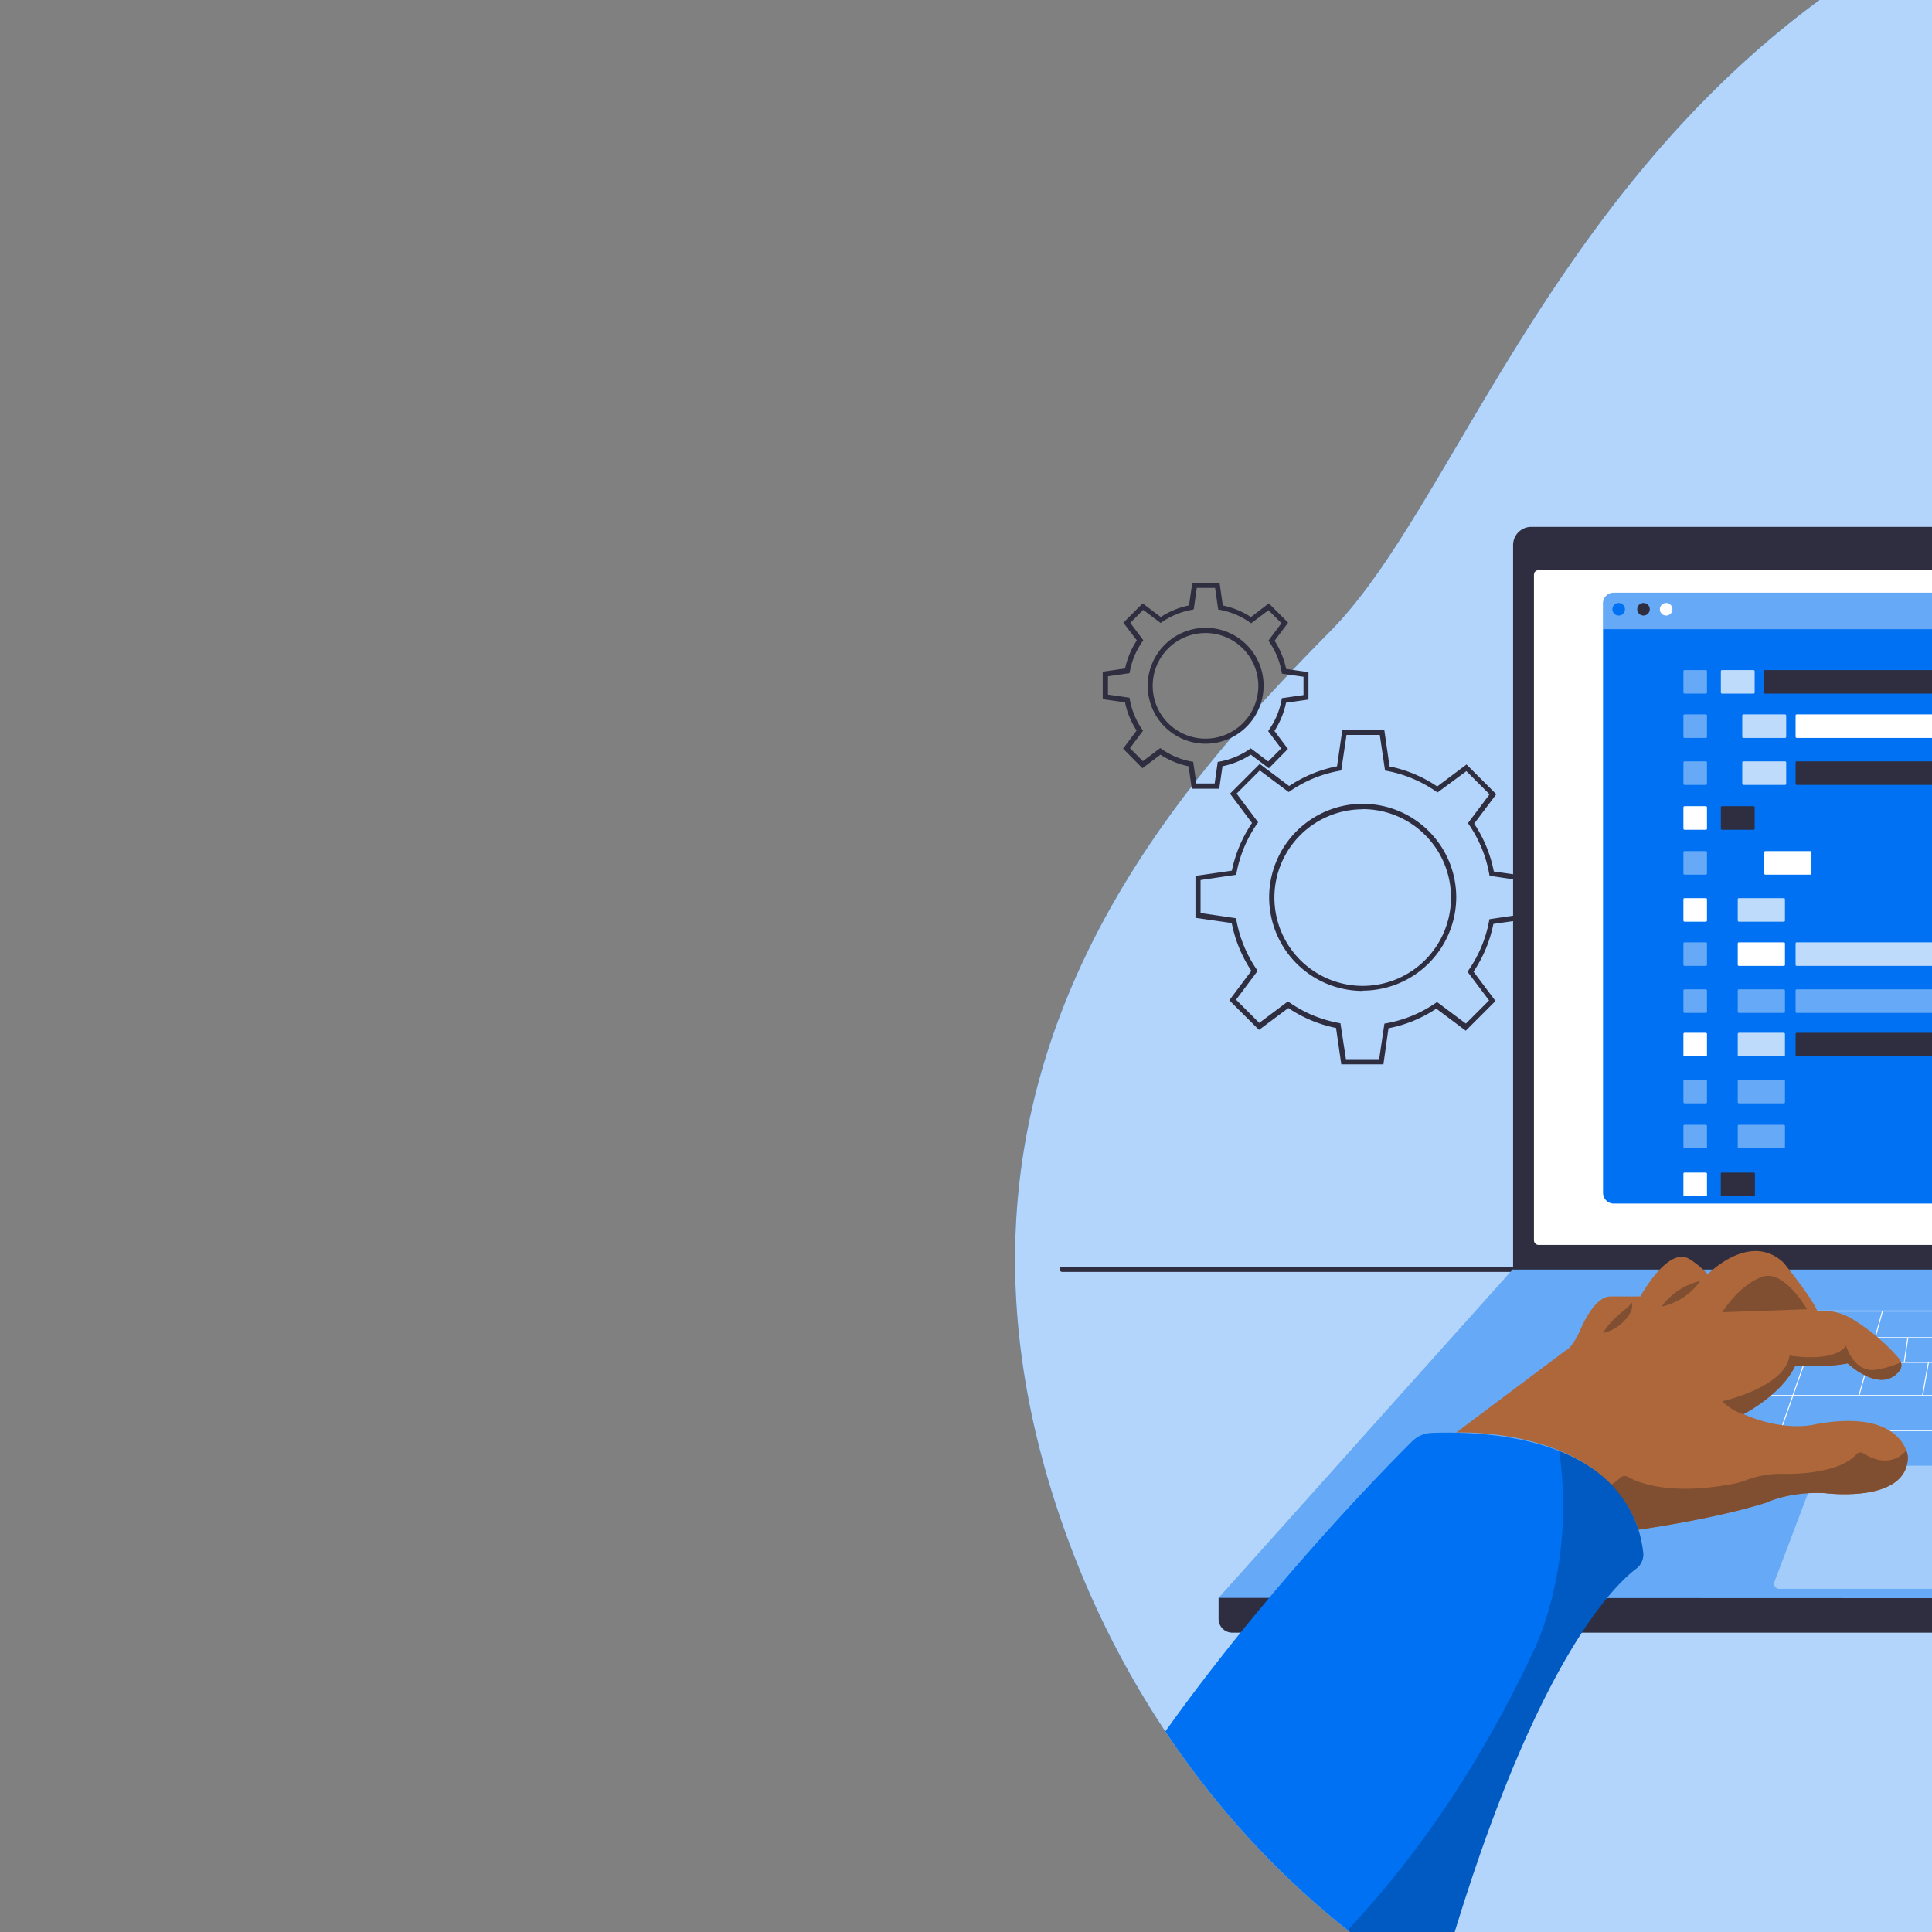 <?xml version="1.0" encoding="utf-8"?>
<svg viewBox="0 0 500 500" xmlns="http://www.w3.org/2000/svg" xmlns:bx="https://boxy-svg.com">
  <rect x="0" y="0" width="500" height="500" fill="#808080" stroke="none"/>
  <defs>
    <clipPath id="fe9b49f8-e166-4e47-ac65-a2d5a59265ce">
      <path id="b1f04b0c-412f-4f15-bef7-21759d12595e" data-name="SVGID" d="M734.19,333.45c-6.71,56.78-32.6,122.79-84.4,153.12-78.23,45.82-71.69,116.3-224.38,147a313.33,313.33,0,0,1-67.69,6.39,260.44,260.44,0,0,1-33.24-2.72c-97-14.18-162.34-81.63-186.3-163C106.7,367,169.62,297,211.36,254.71S283.64,80.85,433.51,49.62A304.56,304.56,0,0,1,503.09,43c53.32,1.36,111.48,18.82,151.72,55.36q4.56,4.08,8.83,8.52C719.57,164.25,743.34,256.05,734.19,333.45Z" fill="none"/>
    </clipPath>
  </defs>
  <path d="M734.19,333.45c-6.71,56.78-32.6,122.79-84.4,153.12-78.23,45.82-71.69,116.3-224.38,147a313.33,313.33,0,0,1-67.69,6.39,260.44,260.44,0,0,1-33.24-2.72c-97-14.18-162.34-81.63-186.3-163C106.7,367,169.62,297,211.36,254.71S283.64,80.85,433.51,49.62A304.56,304.56,0,0,1,503.09,43c53.32,1.36,111.48,18.82,151.72,55.36q4.56,4.08,8.83,8.52C719.57,164.25,743.34,256.05,734.19,333.45Z" fill="#0071f2" transform="matrix(1, 0, 0, 1, 133.026, -91.466)" bx:origin="0.597 0.707"/>
  <path d="M734.19,333.45c-6.71,56.78-32.6,122.79-84.4,153.12-78.23,45.82-71.69,116.3-224.38,147a313.33,313.33,0,0,1-67.69,6.39,260.44,260.44,0,0,1-33.24-2.72c-97-14.18-162.34-81.63-186.3-163C106.7,367,169.62,297,211.36,254.71S283.64,80.85,433.51,49.62A304.56,304.56,0,0,1,503.09,43c53.32,1.36,111.48,18.82,151.72,55.36q4.56,4.08,8.83,8.52C719.57,164.25,743.34,256.05,734.19,333.45Z" fill="#fff" opacity="0.7" transform="matrix(1, 0, 0, 1, 133.026, -91.466)" bx:origin="0.597 0.707"/>
  <g id="eaf174e0-ebbb-4b42-a98f-45f9edbc98ad" data-name="freepik--Table--inject-546" transform="matrix(1, 0, 0, 1, 133.026, -91.466)" bx:origin="0.63 33.693">
    <path d="M697.39,420.64H678.88a.68.68,0,0,1,0-1.36h18.51a.68.68,0,0,1,0,1.36Z" fill="#2f2e41"/>
    <path d="M670.62,420.64H141.88a.68.68,0,0,1,0-1.36H670.62a.68.68,0,0,1,0,1.36Z" fill="#2f2e41"/>
  </g>
  <g id="e6f31740-1334-4c1a-b3b9-32a2fdb0f816" data-name="freepik--Gears--inject-546" transform="matrix(1, 0, 0, 1, 133.026, -91.466)" bx:origin="0.604 1.407">
    <path d="M644.06,302.44H632.24l-1.47-10.33a37.46,37.46,0,0,1-13.58-5.67l-8.31,6.23-8.35-8.35,6.26-8.34a37.5,37.5,0,0,1-5.6-13.58l-10.28-1.48V249.11l10.32-1.48a37.58,37.58,0,0,1,5.68-13.58l-6.23-8.31,8.35-8.35,8.34,6.26a37.32,37.32,0,0,1,13.58-5.6l1.48-10.28h11.8l1.49,10.32a37.3,37.3,0,0,1,13.58,5.68l8.31-6.23,8.35,8.35-6.26,8.34a37.08,37.08,0,0,1,5.6,13.58l10.28,1.47v11.81l-10.32,1.48a37.63,37.63,0,0,1-5.68,13.59l6.23,8.31-8.35,8.35-8.31-6.29a37.32,37.32,0,0,1-13.58,5.6Zm-10.64-1.36h9.51L644.37,291l.49-.09a36,36,0,0,0,13.92-5.74l.41-.28,8.15,6.14,6.68-6.7-6.11-8.15.28-.39a36.11,36.11,0,0,0,5.83-14l.08-.48,10.2-1.45V250.4L674.22,249l-.09-.48a35.91,35.91,0,0,0-5.73-14l-.27-.41,6.12-8.15-6.68-6.68-8.15,6.11-.41-.28a36,36,0,0,0-14-5.83l-.47-.08-1.51-10.07h-9.51l-1.44,10.08-.47.1a35.8,35.8,0,0,0-14,5.73l-.41.27-8.15-6.12-6.68,6.68,6.11,8.15-.27.4a36,36,0,0,0-5.83,13.95l-.09.48-10.12,1.45v9.51l10.08,1.44.09.47a35.85,35.85,0,0,0,5.84,14l.27.4-6.14,8.15,6.7,6.69,8.15-6.12.39.28a35.73,35.73,0,0,0,13.95,5.82l.48.1Zm4.84-19.55a26.46,26.46,0,1,1,26.46-26.45A26.46,26.46,0,0,1,638.26,281.53Zm0-51.54a25.1,25.1,0,1,0,25.1,25.1h0A25.12,25.12,0,0,0,638.26,230Z" fill="#2f2e41"/>
    <path d="M685.33,354.13h-8.77l-1.06-7.42a26.88,26.88,0,0,1-9.51-4l-6,4.48-6.21-6.2,4.5-6a26.53,26.53,0,0,1-3.93-9.5L647,324.44V315.6l7.41-1.06a26.78,26.78,0,0,1,4-9.51l-4.47-6,6.21-6.21,6,4.49a26.74,26.74,0,0,1,9.51-3.92L676.7,286h8.77l1.06,7.42a26.93,26.93,0,0,1,9.51,4l6-4.47,6.21,6.2-4.5,6a26.65,26.65,0,0,1,3.93,9.51l7.39,1.06v8.84l-7.42,1.06a26.78,26.78,0,0,1-4,9.51l4.47,6L702,347.31l-6-4.49a27.18,27.18,0,0,1-9.51,3.92Zm-7.6-1.36h6.44l1-7.18.49-.1a25.57,25.57,0,0,0,9.92-4.07l.41-.27,5.82,4.37,4.54-4.55-4.35-5.8.27-.41a25.57,25.57,0,0,0,4.15-9.9l.08-.47,7.21-1v-6.42l-7.18-1-.09-.48a25.68,25.68,0,0,0-4.07-9.93l-.27-.4,4.36-5.82L702,294.68,696.15,299l-.41-.27a25.59,25.59,0,0,0-9.89-4.15l-.49-.08-1-7.21H677.9l-1,7.19-.49.09a25.27,25.27,0,0,0-9.92,4.07l-.41.28-5.85-4.27-4.54,4.55L660,305l-.27.41a25.4,25.4,0,0,0-4.14,9.9l-.08.48-7.22,1v6.35l7.19,1,.08.47a25.62,25.62,0,0,0,4.07,9.93l.28.39-4.36,5.83,4.53,4.55,5.82-4.36.39.29a25.7,25.7,0,0,0,9.9,4.07l.49.1Zm3.3-13.58a19.11,19.11,0,1,1,19.11-19.11A19.11,19.11,0,0,1,681,339.19Zm0-36.86a17.75,17.75,0,1,0,17.75,17.75A17.75,17.75,0,0,0,681,302.33Z" fill="#2f2e41"/>
    <path d="M225,366.92H214.1l-1.36-9.42a34.1,34.1,0,0,1-12.34-5.16L192.81,358l-7.69-7.66,5.7-7.62a34.58,34.58,0,0,1-5.08-12.37L176.36,329V318.15l9.42-1.36A34.24,34.24,0,0,1,191,304.46l-5.7-7.59,7.69-7.7,7.62,5.72A34.19,34.19,0,0,1,213,289.78l1.36-9.4h10.87l1.36,9.44A33.86,33.86,0,0,1,238.92,295l7.59-5.69,7.7,7.7-5.72,7.62A34,34,0,0,1,253.57,317l9.4,1.36v10.86l-9.51,1.36a34.1,34.1,0,0,1-5.14,12.35l5.69,7.59-7.7,7.69-7.62-5.71a33.85,33.85,0,0,1-12.38,5.08Zm-9.7-1.35h8.6l1.36-9.2.49-.08a32.76,32.76,0,0,0,12.74-5.23l.39-.27,7.46,5.58,6-6-5.57-7.42.27-.41a32.84,32.84,0,0,0,5.31-12.72l.1-.47,9.22-1.36v-8.51l-9.2-1.36-.09-.49a32.85,32.85,0,0,0-5.23-12.74l-.27-.4,5.59-7.45-6-6L239,296.56l-.4-.28a33.13,33.13,0,0,0-12.7-5.31l-.48-.08-1.36-9.23h-8.61l-1.36,9.19-.47.1a32.7,32.7,0,0,0-12.74,5.23l-.41.27-7.46-5.6-6,6,5.57,7.43-.29.41a32.74,32.74,0,0,0-5.3,12.7l-.09.47-9.22,1.36v8.53l9.19,1.36.08.47a32.94,32.94,0,0,0,5.23,12.74l.27.41-5.58,7.46,6,6,7.43-5.57.39.28a32.67,32.67,0,0,0,12.72,5.3l.47.09Zm4.36-17.66a24.21,24.21,0,1,1,24.19-24.22v0a24.23,24.23,0,0,1-24.19,24.15Zm0-47a22.85,22.85,0,1,0,22.83,22.85v0a22.85,22.85,0,0,0-22.83-22.89h0Z" fill="#2f2e41"/>
    <path d="M182.51,295.58h-7.1l-.83-5.8a21.14,21.14,0,0,1-7.28-3l-4.67,3.5-5-5.07,3.5-4.68a21,21,0,0,1-3-7.3l-5.77-.82v-7.11l5.78-.83a21.52,21.52,0,0,1,3.05-7.28l-3.49-4.57,5-5,4.68,3.52a21.17,21.17,0,0,1,7.31-3l.83-5.77h7.09l.83,5.79a21,21,0,0,1,7.28,3l4.62-3.55,5,5-3.51,4.68a21.34,21.34,0,0,1,3,7.3l5.77.83v7.09l-5.8.82a21.32,21.32,0,0,1-3,7.3l3.49,4.66-4.93,5-4.69-3.52a21.39,21.39,0,0,1-7.31,3Zm-5.92-1.36h4.74l.79-5.57.49-.09a20,20,0,0,0,7.66-3.14l.4-.29,4.51,3.4,3.36-3.36-3.37-4.49.27-.41a19.58,19.58,0,0,0,3.19-7.65l.1-.47,5.59-.8v-4.74l-5.58-.8-.08-.48a19.66,19.66,0,0,0-3.15-7.67l-.27-.41,3.38-4.51-3.36-3.35-4.49,3.38-.41-.29a19.73,19.73,0,0,0-7.65-3.19l-.47-.09-.8-5.59H176.7l-.79,5.57-.49.1a19.79,19.79,0,0,0-7.66,3.13l-.41.28-4.51-3.39-3.35,3.36,3.37,4.49-.27.41a19.66,19.66,0,0,0-3.2,7.65l-.09.47-5.58.81v4.74l5.57.8.08.47a19.76,19.76,0,0,0,3.15,7.68l.27.39-3.38,4.52,3.34,3.36,4.49-3.38.41.28a19.43,19.43,0,0,0,7.65,3.19l.47.08Zm2.46-10.28A15,15,0,1,1,194,268.84v0A15.05,15.05,0,0,1,179.05,283.94Zm0-28.65A13.67,13.67,0,1,0,192.63,269v-.16A13.7,13.7,0,0,0,179.05,255.29Z" fill="#2f2e41"/>
    <path d="M421.26,198.41H412l-1.12-7.92a28.54,28.54,0,0,1-10.24-4.28L394.22,191l-6.59-6.59,4.81-6.4a28.39,28.39,0,0,1-4.23-10.25l-7.88-1.13v-9.32l7.88-1.17a28.67,28.67,0,0,1,4.27-10.24l-4.77-6.37,6.61-6.48,6.4,4.8A28.62,28.62,0,0,1,411,133.64l1.13-7.89h9.3l1.13,7.92a28.52,28.52,0,0,1,10.24,4.27l6.37-4.89,6.59,6.58L441,146a28.58,28.58,0,0,1,4.21,10.26l7.88,1.13v9.3l-7.92,1.15a28.66,28.66,0,0,1-4.26,10.22l4.78,6.39-6.59,6.57-6.4-4.79a28.55,28.55,0,0,1-10.27,4.21Zm-8.15-1.36h6.94l1.1-7.68.49-.09a27.39,27.39,0,0,0,10.62-4.37l.41-.27,6.23,4.67,5-4.92-4.65-6.2.28-.41A27.2,27.2,0,0,0,444,167.19l.1-.48,7.7-1.1v-7L444,157.5l-.1-.47a27.31,27.31,0,0,0-4.36-10.64l-.27-.41,4.62-6.13L439,134.93l-6.21,4.66-.4-.29a27.65,27.65,0,0,0-10.6-4.43l-.49-.08-1.1-7.71h-6.94l-1.1,7.69-.49.08A27.5,27.5,0,0,0,401,139.21l-.4.28-6.24-4.67-4.82,4.88,4.65,6.22-.28.39a27.59,27.59,0,0,0-4.42,10.61l-.1.47-7.7,1.1v7l7.67,1.1.1.47a27.31,27.31,0,0,0,4.36,10.64l.27.39-4.67,6.24,4.91,4.91,6.21-4.66.41.28a27.13,27.13,0,0,0,10.59,4.42l.49.1Zm3.62-14.62a20.38,20.38,0,1,1,20.38-20.38h0A20.38,20.38,0,0,1,416.73,182.43Zm0-39.39a19,19,0,1,0,19,19,19,19,0,0,0-19-19h0Z" fill="#2f2e41"/>
  </g>
  <polygon points="627.81 504.5 438.32 504.5 436.47 502.65 435.46 501.65 374.76 501.65 374.15 502.65 372.67 505.05 182.33 505.05 258.51 419.97 551.25 419.96 627.81 504.5" fill="#0071f2" transform="matrix(1, 0, 0, 1, 133.026, -91.466)" bx:origin="0.695 0.531"/>
  <polygon points="627.81 504.5 438.32 504.5 436.47 502.65 435.46 501.65 374.76 501.65 374.15 502.65 372.67 505.05 182.33 505.05 258.51 419.97 551.25 419.96 627.81 504.5" fill="#fff" opacity="0.4" transform="matrix(1, 0, 0, 1, 133.026, -91.466)" bx:origin="0.695 0.531"/>
  <path d="M182.34,505v5.42A3.56,3.56,0,0,0,185.9,514H622.75a5.05,5.05,0,0,0,5.06-5v-4.46H438.32l-2.86-2.86H374.77l-2.1,3.39Z" fill="#2f2e41" transform="matrix(1, 0, 0, 1, 133.026, -91.466)" bx:origin="0.695 -2.969"/>
  <path d="M263.22,227.82H546.85a4.71,4.71,0,0,1,4.71,4.71V420a0,0,0,0,1,0,0h-293a0,0,0,0,1,0,0V232.54A4.71,4.71,0,0,1,263.22,227.82Z" fill="#2f2e41" transform="matrix(1, 0, 0, 1, 133.026, -91.466)" bx:origin="0.797 1.235"/>
  <rect x="263.96" y="239.03" width="282" height="174.62" rx="1.14" fill="#fff" transform="matrix(1, 0, 0, 1, 133.026, -91.466)" bx:origin="0.809 1.295"/>
  <path d="M528.22,247.62V400.16a2.78,2.78,0,0,1-2.79,2.79H284.62a2.78,2.78,0,0,1-2.78-2.79V247.62a2.78,2.78,0,0,1,2.78-2.77H525.43A2.79,2.79,0,0,1,528.22,247.62Z" fill="#0071f2" transform="matrix(1, 0, 0, 1, 133.026, -91.466)" bx:origin="0.853 1.393"/>
  <path d="M528.22,247.62v6.67H281.84v-6.67a2.78,2.78,0,0,1,2.78-2.77H525.43A2.79,2.79,0,0,1,528.22,247.62Z" fill="#fff" opacity="0.4" transform="matrix(1, 0, 0, 1, 133.026, -91.466)" bx:origin="0.853 23.332"/>
  <circle cx="285.89" cy="249.14" r="1.63" fill="#0071f2" transform="matrix(1, 0, 0, 1, 133.026, -91.466)" bx:origin="63.716 66.746"/>
  <circle cx="292.31" cy="249.14" r="1.63" fill="#2f2e41" transform="matrix(1, 0, 0, 1, 133.026, -91.466)" bx:origin="61.747 66.746"/>
  <circle cx="298.17" cy="249.14" r="1.63" fill="#fff" transform="matrix(1, 0, 0, 1, 133.026, -91.466)" bx:origin="59.949 66.746"/>
  <rect x="302.64" y="264.88" width="6.1" height="6.1" rx="0.28" fill="#fff" opacity="0.4" transform="matrix(1, 0, 0, 1, 133.026, -91.466)" bx:origin="31.038 32.823"/>
  <rect x="312.33" y="264.88" width="8.75" height="6.1" rx="0.28" fill="#fff" opacity="0.75" transform="matrix(1, 0, 0, 1, 133.026, -91.466)" bx:origin="20.531 32.823"/>
  <rect x="302.64" y="300.11" width="6.1" height="6.1" rx="0.28" fill="#fff" transform="matrix(1, 0, 0, 1, 133.026, -91.466)" bx:origin="31.038 27.048"/>
  <rect x="312.33" y="300.11" width="8.75" height="6.1" rx="0.28" fill="#2f2e41" transform="matrix(1, 0, 0, 1, 133.026, -91.466)" bx:origin="20.531 27.048"/>
  <rect x="302.64" y="311.73" width="6.1" height="6.1" rx="0.28" fill="#fff" opacity="0.4" transform="matrix(1, 0, 0, 1, 133.026, -91.466)" bx:origin="31.038 25.143"/>
  <rect x="323.56" y="311.73" width="12.22" height="6.1" rx="0.28" fill="#fff" transform="matrix(1, 0, 0, 1, 133.026, -91.466)" bx:origin="13.782 25.143"/>
  <rect x="302.64" y="323.9" width="6.1" height="6.1" rx="0.28" fill="#fff" transform="matrix(1, 0, 0, 1, 133.026, -91.466)" bx:origin="31.038 23.148"/>
  <rect x="316.7" y="323.9" width="12.22" height="6.1" rx="0.28" fill="#fff" opacity="0.75" transform="matrix(1, 0, 0, 1, 133.026, -91.466)" bx:origin="14.343 23.148"/>
  <g opacity="0.4" transform="matrix(1, 0, 0, 1, 133.026, -91.466)" bx:origin="7.204 15.441">
    <rect x="302.64" y="370.91" width="6.1" height="6.1" rx="0.28" fill="#fff"/>
    <rect x="316.7" y="370.91" width="12.22" height="6.1" rx="0.28" fill="#fff"/>
  </g>
  <g opacity="0.4" transform="matrix(1, 0, 0, 1, 133.026, -91.466)" bx:origin="7.204 13.531">
    <rect x="302.64" y="382.56" width="6.1" height="6.1" rx="0.28" fill="#fff"/>
    <rect x="316.7" y="382.56" width="12.22" height="6.1" rx="0.28" fill="#fff"/>
  </g>
  <rect x="302.64" y="394.93" width="6.1" height="6.1" rx="0.28" fill="#fff" transform="matrix(1, 0, 0, 1, 133.026, -91.466)" bx:origin="31.038 11.504"/>
  <rect x="312.31" y="394.93" width="8.84" height="6.1" rx="0.28" fill="#2f2e41" transform="matrix(1, 0, 0, 1, 133.026, -91.466)" bx:origin="20.324 11.504"/>
  <rect x="302.64" y="335.34" width="6.1" height="6.1" rx="0.28" fill="#fff" opacity="0.4" transform="matrix(1, 0, 0, 1, 133.026, -91.466)" bx:origin="31.038 21.272"/>
  <rect x="316.7" y="335.34" width="12.22" height="6.1" rx="0.28" fill="#fff" transform="matrix(1, 0, 0, 1, 133.026, -91.466)" bx:origin="14.343 21.272"/>
  <rect x="331.67" y="335.34" width="36.46" height="6.1" rx="0.28" fill="#fff" opacity="0.75" transform="matrix(1, 0, 0, 1, 133.026, -91.466)" bx:origin="4.397 21.272"/>
  <rect x="371.19" y="335.34" width="36.46" height="6.1" rx="0.28" fill="#2f2e41" transform="matrix(1, 0, 0, 1, 133.026, -91.466)" bx:origin="3.313 21.272"/>
  <rect x="410.72" y="335.34" width="19.14" height="6.1" rx="0.28" fill="#fff" opacity="0.75" transform="matrix(1, 0, 0, 1, 133.026, -91.466)" bx:origin="4.245 21.272"/>
  <g opacity="0.4" transform="matrix(1, 0, 0, 1, 133.026, -91.466)" bx:origin="1.488 19.279">
    <rect x="302.64" y="347.5" width="6.1" height="6.1" rx="0.28" fill="#fff"/>
    <rect x="316.7" y="347.5" width="12.22" height="6.1" rx="0.28" fill="#fff"/>
    <rect x="331.67" y="347.5" width="36.46" height="6.1" rx="0.28" fill="#fff"/>
    <rect x="371.19" y="347.5" width="36.46" height="6.1" rx="0.28" fill="#fff"/>
    <rect x="410.72" y="347.5" width="19.14" height="6.1" rx="0.28" fill="#fff"/>
  </g>
  <rect x="302.64" y="358.75" width="6.1" height="6.1" rx="0.28" fill="#fff" transform="matrix(1, 0, 0, 1, 133.026, -91.466)" bx:origin="31.038 17.435"/>
  <rect x="316.7" y="358.75" width="12.22" height="6.1" rx="0.28" fill="#fff" opacity="0.75" transform="matrix(1, 0, 0, 1, 133.026, -91.466)" bx:origin="14.343 17.435"/>
  <rect x="331.67" y="358.75" width="36.46" height="6.1" rx="0.28" fill="#2f2e41" transform="matrix(1, 0, 0, 1, 133.026, -91.466)" bx:origin="4.397 17.435"/>
  <rect x="371.19" y="358.75" width="36.46" height="6.1" rx="0.28" fill="#fff" transform="matrix(1, 0, 0, 1, 133.026, -91.466)" bx:origin="3.313 17.435"/>
  <rect x="410.72" y="358.75" width="19.14" height="6.1" rx="0.28" fill="#2f2e41" transform="matrix(1, 0, 0, 1, 133.026, -91.466)" bx:origin="4.245 17.435"/>
  <rect x="323.42" y="264.88" width="70.02" height="6.1" rx="0.28" fill="#2f2e41" transform="matrix(1, 0, 0, 1, 133.026, -91.466)" bx:origin="2.407 32.823"/>
  <rect x="302.64" y="276.35" width="6.1" height="6.1" rx="0.28" fill="#fff" opacity="0.4" transform="matrix(1, 0, 0, 1, 133.026, -91.466)" bx:origin="31.038 30.943"/>
  <rect x="317.87" y="276.35" width="11.37" height="6.1" rx="0.28" fill="#fff" opacity="0.75" transform="matrix(1, 0, 0, 1, 133.026, -91.466)" bx:origin="15.313 30.943"/>
  <rect x="413.43" y="276.35" width="16.43" height="6.1" rx="0.28" fill="#fff" opacity="0.75" transform="matrix(1, 0, 0, 1, 133.026, -91.466)" bx:origin="4.781 30.943"/>
  <rect x="432.88" y="276.35" width="40.08" height="6.1" rx="0.28" fill="#2f2e41" transform="matrix(1, 0, 0, 1, 133.026, -91.466)" bx:origin="1.474 30.943"/>
  <rect x="331.67" y="276.35" width="79.04" height="6.1" rx="0.28" fill="#fff" transform="matrix(1, 0, 0, 1, 133.026, -91.466)" bx:origin="2.028 30.943"/>
  <rect x="302.64" y="288.5" width="6.1" height="6.1" rx="0.28" fill="#fff" opacity="0.4" transform="matrix(1, 0, 0, 1, 133.026, -91.466)" bx:origin="31.038 28.951"/>
  <rect x="317.87" y="288.5" width="11.37" height="6.1" rx="0.28" fill="#fff" opacity="0.75" transform="matrix(1, 0, 0, 1, 133.026, -91.466)" bx:origin="15.313 28.951"/>
  <rect x="413.43" y="288.5" width="16.43" height="6.1" rx="0.28" fill="#fff" opacity="0.75" transform="matrix(1, 0, 0, 1, 133.026, -91.466)" bx:origin="4.781 28.951"/>
  <rect x="432.88" y="288.5" width="40.08" height="6.1" rx="0.28" fill="#fff" transform="matrix(1, 0, 0, 1, 133.026, -91.466)" bx:origin="1.474 28.951"/>
  <rect x="331.67" y="288.5" width="79.04" height="6.1" rx="0.28" fill="#2f2e41" transform="matrix(1, 0, 0, 1, 133.026, -91.466)" bx:origin="2.028 28.951"/>
  <circle cx="405.11" cy="233.98" r="2.94" opacity="0.2" transform="matrix(1, 0, 0, 1, 133.026, -91.466)" bx:origin="15.273 39.806"/>
  <path d="M689.58,397.06v90.12a4.09,4.09,0,0,1-4.1,4.07H631.9a4.08,4.08,0,0,1-4.09-4.07V397.06h.48c2.55,1.46,15.21,2.58,30.41,2.58s27.85-1.12,30.4-2.58Z" fill="#0071f2" transform="matrix(1, 0, 0, 1, 133.026, -91.466)" bx:origin="-2.199 0.722"/>
  <path d="M689.58,408.52v78.66a4.09,4.09,0,0,1-4.1,4.07H631.9a4.08,4.08,0,0,1-4.09-4.07v-3.66c8.67,1.2,38.06,3.59,50.9-17.24a32.41,32.41,0,0,0,2.61-5.4C684,453.89,689.56,436.24,689.58,408.52Z" opacity="0.2" transform="matrix(1, 0, 0, 1, 133.026, -91.466)" bx:origin="-2.199 0.684"/>
  <path d="M690.41,408.52a7.58,7.58,0,0,0-.83,0V420a7.58,7.58,0,0,1,.83,0c10.3,0,18.67,8.74,18.67,19.5S700.71,459,690.41,459c-.29,0-.55,0-.83,0V470.4c.28,0,.54,0,.83,0,16.36,0,29.63-13.85,29.63-31S706.77,408.52,690.41,408.52Z" fill="#0071f2" transform="matrix(1, 0, 0, 1, 133.026, -91.466)" bx:origin="-6.487 0.914"/>
  <path d="M689.58,408.55V420s5.37-.13,8.42,1.67V409.55A33.25,33.25,0,0,0,689.58,408.55Z" fill="#fff" opacity="0.4" transform="matrix(1, 0, 0, 1, 133.026, -91.466)" bx:origin="-23.469 4.31"/>
  <path d="M689.58,458.94V470.4s5.4.07,8.62-1.06l-.65-11.86A18,18,0,0,1,689.58,458.94Z" fill="#fff" opacity="0.4" transform="matrix(1, 0, 0, 1, 133.026, -91.466)" bx:origin="-22.924 0.59"/>
  <rect x="642.64" y="399.24" width="2.18" height="31.33" fill="#fff" transform="matrix(1, 0, 0, 1, 133.026, -91.466)" bx:origin="-69.113 2.102"/>
  <path d="M482.13,502.65H436.47l-1-1h-60.7l-.61,1H327.4a1.33,1.33,0,0,1-1.2-1.81l11.39-30.07,135.46.07,10.3,30A1.32,1.32,0,0,1,482.13,502.65Z" fill="#fff" opacity="0.4" transform="matrix(1, 0, 0, 1, 133.026, -91.466)" bx:origin="1.054 -0.178"/>
  <path d="M635.88,443v-9a3,3,0,0,1,1.09-2.31l6.21-5.14a.89.89,0,0,1,1.11,0l6.8,5.38a3,3,0,0,1,1.14,2.36V443a1.2,1.2,0,0,1-1.2,1.2H637.08A1.2,1.2,0,0,1,635.88,443Z" fill="#2f2e41" transform="matrix(1, 0, 0, 1, 133.026, -91.466)" bx:origin="-8.802 2.171"/>
  <line x1="337.26" y1="430.77" x2="473.45" y2="430.77" fill="none" stroke="#fff" stroke-miterlimit="10" stroke-width="0.25" transform="matrix(1, 0, 0, 1, 133.026, -91.466)" bx:origin="1.136 0"/>
  <line x1="352.94" y1="437.65" x2="457.77" y2="437.65" fill="none" stroke="#fff" stroke-miterlimit="10" stroke-width="0.25" transform="matrix(1, 0, 0, 1, 133.026, -91.466)" bx:origin="1.326 0"/>
  <line x1="358.94" y1="444.04" x2="451.77" y2="444.04" fill="none" stroke="#fff" stroke-miterlimit="10" stroke-width="0.25" transform="matrix(1, 0, 0, 1, 133.026, -91.466)" bx:origin="1.433 0"/>
  <line x1="325.3" y1="452.63" x2="485.42" y2="452.63" fill="none" stroke="#fff" stroke-miterlimit="10" stroke-width="0.25" transform="matrix(1, 0, 0, 1, 133.026, -91.466)" bx:origin="1.041 0"/>
  <line x1="355.76" y1="461.7" x2="455.07" y2="461.7" fill="none" stroke="#fff" stroke-miterlimit="10" stroke-width="0.25" transform="matrix(1, 0, 0, 1, 133.026, -91.466)" bx:origin="1.372 0"/>
  <line x1="328.27" y1="460.35" x2="333.63" y2="445.04" fill="none" stroke="#fff" stroke-miterlimit="10" stroke-width="0.25" transform="matrix(1, 0, 0, 1, 133.026, -91.466)" bx:origin="30.542 1.31"/>
  <line x1="354.17" y1="430.77" x2="348.07" y2="452.7" fill="none" stroke="#fff" stroke-miterlimit="10" stroke-width="0.25" transform="matrix(1, 0, 0, 1, 133.026, -91.466)" bx:origin="23.591 1.566"/>
  <line x1="360.73" y1="437.65" x2="359.79" y2="444.04" fill="none" stroke="#fff" stroke-miterlimit="10" stroke-width="0.25" transform="matrix(1, 0, 0, 1, 133.026, -91.466)" bx:origin="140.621 4.296"/>
  <line x1="368.58" y1="430.77" x2="367.35" y2="437.65" fill="none" stroke="#fff" stroke-miterlimit="10" stroke-width="0.25" transform="matrix(1, 0, 0, 1, 133.026, -91.466)" bx:origin="101.322 4.99"/>
  <line x1="366.06" y1="444.04" x2="364.53" y2="452.63" fill="none" stroke="#fff" stroke-miterlimit="10" stroke-width="0.25" transform="matrix(1, 0, 0, 1, 133.026, -91.466)" bx:origin="83.297 2.452"/>
  <line x1="381.18" y1="452.63" x2="382" y2="444.04" fill="none" stroke="#fff" stroke-miterlimit="10" stroke-width="0.25" transform="matrix(1, 0, 0, 1, 133.026, -91.466)" bx:origin="135.113 2.452"/>
  <line x1="375.85" y1="437.65" x2="375.14" y2="444.04" fill="none" stroke="#fff" stroke-miterlimit="10" stroke-width="0.25" transform="matrix(1, 0, 0, 1, 133.026, -91.466)" bx:origin="164.557 4.296"/>
  <line x1="383.72" y1="430.77" x2="383.36" y2="437.65" fill="none" stroke="#fff" stroke-miterlimit="10" stroke-width="0.25" transform="matrix(1, 0, 0, 1, 133.026, -91.466)" bx:origin="301.692 4.99"/>
  <line x1="399.12" y1="431.07" x2="398.77" y2="437.96" fill="none" stroke="#fff" stroke-miterlimit="10" stroke-width="0.25" transform="matrix(1, 0, 0, 1, 133.026, -91.466)" bx:origin="266.292 4.939"/>
  <line x1="391.46" y1="437.65" x2="391.46" y2="444.04" fill="none" stroke="#fff" stroke-miterlimit="10" stroke-width="0.25" transform="matrix(1, 0, 0, 1, 133.026, -91.466)" bx:origin="0 4.296"/>
  <line x1="407.24" y1="437.65" x2="407.24" y2="444.04" fill="none" stroke="#fff" stroke-miterlimit="10" stroke-width="0.25" transform="matrix(1, 0, 0, 1, 133.026, -91.466)" bx:origin="0 4.296"/>
  <line x1="398.11" y1="444.04" x2="398.11" y2="452.63" fill="none" stroke="#fff" stroke-miterlimit="10" stroke-width="0.25" transform="matrix(1, 0, 0, 1, 133.026, -91.466)" bx:origin="0 2.452"/>
  <line x1="415.06" y1="444.04" x2="415.06" y2="452.63" fill="none" stroke="#fff" stroke-miterlimit="10" stroke-width="0.25" transform="matrix(1, 0, 0, 1, 133.026, -91.466)" bx:origin="0 2.452"/>
  <line x1="431.04" y1="444.04" x2="431.04" y2="452.63" fill="none" stroke="#fff" stroke-miterlimit="10" stroke-width="0.25" transform="matrix(1, 0, 0, 1, 133.026, -91.466)" bx:origin="0 2.452"/>
  <line x1="446.28" y1="444.16" x2="447.78" y2="461.7" fill="none" stroke="#fff" stroke-miterlimit="10" stroke-width="0.25" transform="matrix(1, 0, 0, 1, 133.026, -91.466)" bx:origin="30.463 1.194"/>
  <line x1="463.54" y1="444.47" x2="465.99" y2="461.7" fill="none" stroke="#fff" stroke-miterlimit="10" stroke-width="0.25" transform="matrix(1, 0, 0, 1, 133.026, -91.466)" bx:origin="11.606 1.197"/>
  <line x1="479.29" y1="444.24" x2="483.43" y2="461.7" fill="none" stroke="#fff" stroke-miterlimit="10" stroke-width="0.25" transform="matrix(1, 0, 0, 1, 133.026, -91.466)" bx:origin="3.064 1.195"/>
  <line x1="423.38" y1="444.04" x2="422.88" y2="437.65" fill="none" stroke="#fff" stroke-miterlimit="10" stroke-width="0.25" transform="matrix(1, 0, 0, 1, 133.026, -91.466)" bx:origin="138.188 4.296"/>
  <line x1="438.7" y1="437.65" x2="439.7" y2="444.04" fill="none" stroke="#fff" stroke-miterlimit="10" stroke-width="0.25" transform="matrix(1, 0, 0, 1, 133.026, -91.466)" bx:origin="53.274 4.296"/>
  <line x1="414.22" y1="430.77" x2="414.22" y2="437.65" fill="none" stroke="#fff" stroke-miterlimit="10" stroke-width="0.25" transform="matrix(1, 0, 0, 1, 133.026, -91.466)" bx:origin="0 4.99"/>
  <line x1="429.16" y1="430.77" x2="429.16" y2="437.65" fill="none" stroke="#fff" stroke-miterlimit="10" stroke-width="0.25" transform="matrix(1, 0, 0, 1, 133.026, -91.466)" bx:origin="0 4.99"/>
  <line x1="444.49" y1="430.77" x2="444.49" y2="437.65" fill="none" stroke="#fff" stroke-miterlimit="10" stroke-width="0.25" transform="matrix(1, 0, 0, 1, 133.026, -91.466)" bx:origin="0 4.99"/>
  <line x1="459.27" y1="430.77" x2="459.27" y2="437.65" fill="none" stroke="#fff" stroke-miterlimit="10" stroke-width="0.25" transform="matrix(1, 0, 0, 1, 133.026, -91.466)" bx:origin="0 4.99"/>
  <path d="M689.58,396.52c0,.17-.16.37-.48.54-2.55,1.46-15.21,2.58-30.4,2.58s-27.86-1.12-30.41-2.58c-.33-.17-.48-.37-.48-.54,0-1.72,13.83-3.12,30.89-3.12S689.58,394.8,689.58,396.52Z" fill="#0071f2" transform="matrix(1, 0, 0, 1, 133.026, -91.466)" bx:origin="-2.199 11.491"/>
  <ellipse cx="657.7" cy="397.18" rx="27.31" ry="2.45" fill="#fff" transform="matrix(1, 0, 0, 1, 133.026, -91.466)" bx:origin="-2.534 14.362"/>
  <path d="M553.65,99.67A77.66,77.66,0,0,0,500,233.47l-11.06,20.64,27.17-8.8A77.67,77.67,0,1,0,553.65,99.67Z" fill="#2f2e41" transform="matrix(1, 0, 0, 1, 133.026, -91.466)" bx:origin="0.103 2.352"/>
  <path d="M550,94.13a77.67,77.67,0,0,0-53.68,133.8l-11.05,20.63,27.16-8.79A77.68,77.68,0,1,0,550,94.13Z" fill="#fff" transform="matrix(1, 0, 0, 1, 133.026, -91.466)" bx:origin="0.126 2.388"/>
  <path d="M550,250.16a78.6,78.6,0,0,1-37.69-9.66l-26.82,8.71a.69.69,0,0,1-.74-.22.72.72,0,0,1-.08-.76l10.87-20.17a78.35,78.35,0,1,1,54.52,22.1Zm-37.61-11.07a.73.73,0,0,1,.33.08,77.15,77.15,0,1,0-15.92-11.73.65.65,0,0,1,.12.8l-10.25,19.15,25.51-8.27Z" fill="#2f2e41" transform="matrix(1, 0, 0, 1, 133.026, -91.466)" bx:origin="0.129 2.372"/>
  <path d="M524,203.82l-29.88-21.08V171.56L524,150.28v11.27L502.6,177.1,524,192.65Z" fill="#0071f2" transform="matrix(1, 0, 0, 1, 133.026, -91.466)" bx:origin="-0.072 5.88"/>
  <path d="M533.08,207.58,555.83,123h9.71l-22.86,84.55Z" fill="#0071f2" transform="matrix(1, 0, 0, 1, 133.026, -91.466)" bx:origin="-1.266 4.045"/>
  <path d="M574.61,203.82V192.65L596.11,177l-21.5-15.44V150.28l30,21.19v11.16Z" fill="#0071f2" transform="matrix(1, 0, 0, 1, 133.026, -91.466)" bx:origin="-2.755 5.88"/>
  <path d="M527.7,199.19l-29.88-21.08V166.94l29.88-21.29v11.27l-21.41,15.55L527.7,188Z" fill="#2f2e41" transform="matrix(1, 0, 0, 1, 133.026, -91.466)" bx:origin="-0.196 5.967"/>
  <path d="M536.77,203l22.75-84.54h9.71L546.37,203Z" fill="#2f2e41" transform="matrix(1, 0, 0, 1, 133.026, -91.466)" bx:origin="-1.38 4.1"/>
  <path d="M578.31,199.19V188l21.52-15.64-21.52-15.46V145.65l30,21.18V178Z" fill="#2f2e41" transform="matrix(1, 0, 0, 1, 133.026, -91.466)" bx:origin="-2.878 5.967"/>
  <g clip-path="url(#fe9b49f8-e166-4e47-ac65-a2d5a59265ce)" transform="matrix(1, 0, 0, 1, 133.026, -91.466)" bx:origin="0.657 0.254">
    <path d="M292.23,493.19a4.58,4.58,0,0,1-1.81,4.25c-6.71,5.1-29.13,27.69-52.7,113.82H129.34c21.88-64,90.47-134.21,103.1-146.78a7.41,7.41,0,0,1,4.9-2.16c6.08-.26,20.57-.28,33.17,4.68C281.18,471.23,290.51,479,292.23,493.19Z" fill="#0071f2"/>
    <path d="M360.73,468.44c0,12.29-21.5,9.44-21.5,9.44-9.22-.44-14.91,2.39-14.91,2.39-13.83,4.4-33.31,7.08-33.31,7.08a.32.32,0,0,0,0-.08,30.8,30.8,0,0,0-6.54-11.07,4.93,4.93,0,0,0-.5-.52c-14.14-14.67-40.13-13.47-40.13-13.47L272.12,441s1.63-.45,3.81-5.29c0,0,3.44-8.72,7.8-8.72h7.78s7.15-13.22,12.75-9.65a22.87,22.87,0,0,1,4.68,3.9s10.89-11.2,19.61-3c0,0,7.15,8.71,8.71,12.46a15.2,15.2,0,0,1,8.76,1.92A51.59,51.59,0,0,1,358.4,443a2.4,2.4,0,0,1,.54,1,2.36,2.36,0,0,1-.37,2.2c-4.9,6.21-13.42-1.92-13.42-1.92-5.27,1.09-13.59.66-13.59.66-3.51,7.45-13.38,12.5-13.38,12.5,11,4.82,18.63,2.62,18.63,2.62,17.67-3.23,22.33,3.55,23.51,6.77h0A7.37,7.37,0,0,1,360.73,468.44Z" style="fill: rgb(174, 103, 58);"/>
    <path d="M312.67,431.07l21.94-.78s-5.44-9.64-11-8.56C323.64,421.73,318.12,422.82,312.67,431.07Z" style="fill: rgb(128, 79, 49);"/>
    <path d="M358.57,446.24c-4.9,6.21-13.42-1.92-13.42-1.92-5.27,1.09-13.59.66-13.59.66-3.51,7.45-13.38,12.5-13.38,12.5a13.51,13.51,0,0,1-5.51-3.37s16.34-3.58,17.43-11.84c0,0,11.2,2,14.64-2.48,0,0,2.18,7.45,8.23,6.06a21.87,21.87,0,0,0,5.95-1.83l0,0A2.36,2.36,0,0,1,358.57,446.24Z" style="fill: rgb(128, 79, 49);"/>
    <path d="M360.73,468.44c0,12.29-21.5,9.44-21.5,9.44-9.22-.44-14.91,2.39-14.91,2.39-13.83,4.4-33.31,7.08-33.31,7.08a.32.32,0,0,0,0-.08,28.6,28.6,0,0,0-6.54-11.07,4.93,4.93,0,0,0-.5-.52,11.21,11.21,0,0,0,2.2-1.68,1.79,1.79,0,0,1,2.14-.31c2.79,1.59,11,4.9,27.52,1.74a20.8,20.8,0,0,0,3.3-1,25.48,25.48,0,0,1,9.11-1.54s14.12.59,19.18-5.05a1.41,1.41,0,0,1,1.82-.24c2.13,1.37,7.09,3.73,11.1-.77h0A7.37,7.37,0,0,1,360.73,468.44Z" style="fill: rgb(128, 79, 49);"/>
    <path d="M289.34,428.58a3.88,3.88,0,0,1-.65,2.92,10,10,0,0,1-1.82,2.26,10.63,10.63,0,0,1-5,2.67,11.51,11.51,0,0,1,1.66-2.34,26.58,26.58,0,0,1,1.89-1.93c.65-.59,1.32-1.17,2-1.73A12.12,12.12,0,0,0,289.34,428.58Z" style="fill: rgb(128, 79, 49);"/>
    <path d="M297,429.62A17,17,0,0,1,307,423a16.84,16.84,0,0,1-10,6.63Z" style="fill: rgb(128, 79, 49);"/>
    <path d="M292.23,493.19a4.58,4.58,0,0,1-1.81,4.25c-6.71,5.1-29.13,27.69-52.7,113.82H192.94s39.89-26.12,71-92.73c0,0,10.87-21.39,6.56-51.53C281.18,471.23,290.51,479,292.23,493.19Z" opacity="0.2"/>
    <path d="M518.49,493.19a4.58,4.58,0,0,0,1.81,4.25c6.71,5.1,29.13,27.69,52.7,113.82H681.38c-21.88-64-90.47-134.21-103.1-146.78a7.42,7.42,0,0,0-4.91-2.16c-6.07-.26-20.56-.28-33.16,4.68C529.54,471.23,520.21,479,518.49,493.19Z" fill="#0071f2"/>
    <path d="M519.21,427H527c4.35,0,7.8,8.72,7.8,8.72,2.18,4.84,3.81,5.29,3.81,5.29l28.3,21.18s-26-1.2-40.13,13.47a4.93,4.93,0,0,0-.5.52,30.8,30.8,0,0,0-6.54,11.07.32.32,0,0,0,0,.08s-19.48-2.68-33.31-7.08c0,0-5.69-2.83-14.91-2.39,0,0-21.5,2.85-21.5-9.44a7.37,7.37,0,0,1,.39-1.57h0c1.18-3.22,5.84-10,23.51-6.77,0,0,7.67,2.2,18.63-2.62,0,0-9.87-5.05-13.38-12.5,0,0-8.32.43-13.59-.66,0,0-8.52,8.13-13.42,1.92a2.36,2.36,0,0,1-.38-2.2,2.54,2.54,0,0,1,.55-1,51.39,51.39,0,0,1,12.38-10.35,15.17,15.17,0,0,1,8.75-1.92s6.87-15.25,28.33-9.5C501.78,421.27,509.54,417.62,519.21,427Z" style="fill: rgb(174, 103, 58);"/>
    <path d="M498.05,431.07l-21.94-.78s5.44-6.53,11-5.44C487.08,424.85,493.35,424.63,498.05,431.07Z" style="fill: rgb(128, 79, 49);"/>
    <path d="M452.15,446.24c4.9,6.21,13.42-1.92,13.42-1.92,5.27,1.09,13.59.66,13.59.66,3.51,7.45,13.38,12.5,13.38,12.5a13.57,13.57,0,0,0,5.51-3.37s-16.34-3.58-17.43-11.84c0,0-11.2,2-14.64-2.48,0,0-2.18,7.45-8.24,6.06A21.87,21.87,0,0,1,451.8,444l0,0A2.36,2.36,0,0,0,452.15,446.24Z" style="fill: rgb(128, 79, 49);"/>
    <path d="M450,468.44c0,12.29,21.5,9.44,21.5,9.44,9.22-.44,14.91,2.39,14.91,2.39,13.83,4.4,33.31,7.08,33.31,7.08a.32.32,0,0,1,0-.08,28.6,28.6,0,0,1,6.54-11.07,4.93,4.93,0,0,1,.5-.52,11.21,11.21,0,0,1-2.2-1.68,1.79,1.79,0,0,0-2.14-.31c-2.79,1.59-11,4.9-27.52,1.74a20.8,20.8,0,0,1-3.3-1,25.48,25.48,0,0,0-9.11-1.54s-14.12.59-19.18-5.05a1.41,1.41,0,0,0-1.82-.24c-2.13,1.37-7.1,3.73-11.1-.77h0A7.37,7.37,0,0,0,450,468.44Z" style="fill: rgb(128, 79, 49);"/>
    <path d="M521.37,428.58a12.17,12.17,0,0,0,2,1.85c.67.56,1.33,1.14,2,1.73a26.58,26.58,0,0,1,1.89,1.93,11.51,11.51,0,0,1,1.66,2.34,10.63,10.63,0,0,1-5-2.67A10,10,0,0,1,522,431.5,3.93,3.93,0,0,1,521.37,428.58Z" style="fill: rgb(128, 79, 49);"/>
    <path d="M513.7,429.62a16.84,16.84,0,0,1-10-6.63,17,17,0,0,1,10,6.63Z" style="fill: rgb(128, 79, 49);"/>
    <path d="M518.49,493.19a4.58,4.58,0,0,0,1.81,4.25c6.71,5.1,29.13,27.69,52.7,113.82h44.78s-39.9-26.12-71-92.73c0,0-10.87-21.39-6.56-51.53C529.54,471.23,520.21,479,518.49,493.19Z" opacity="0.2"/>
  </g>
</svg>